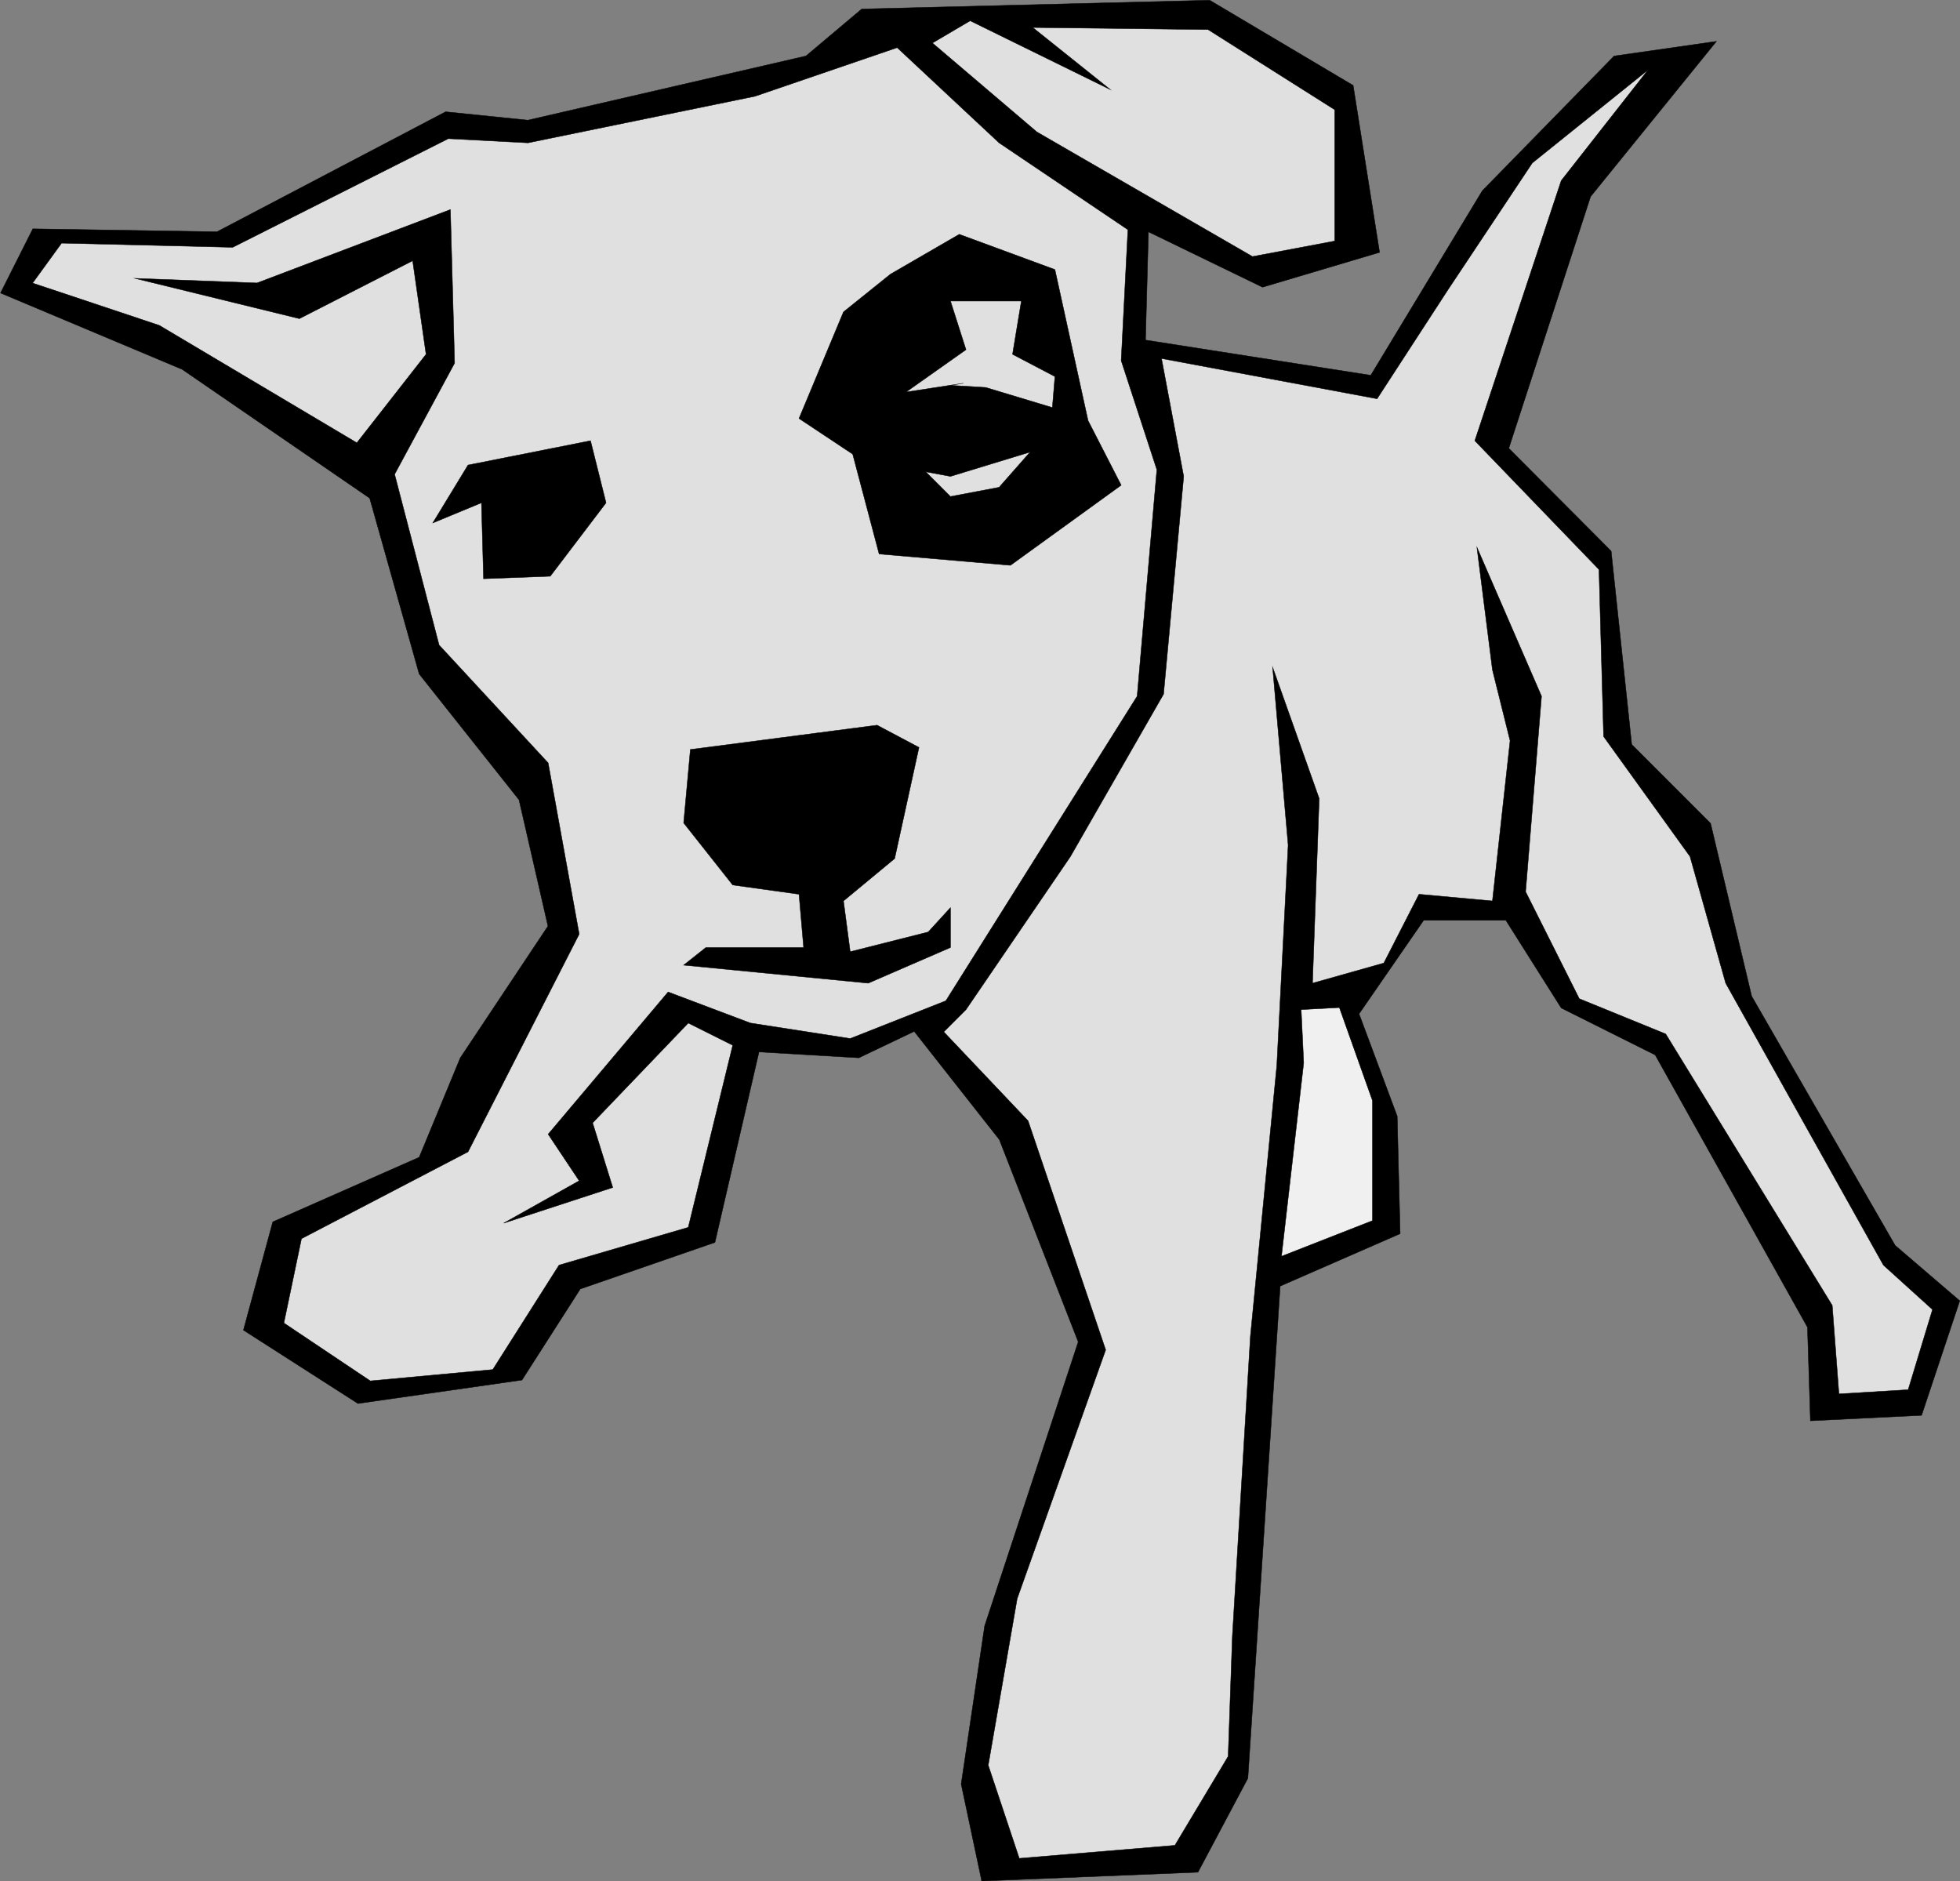 <?xml version="1.0" encoding="UTF-8" standalone="no"?> <!-- Generator: Adobe Illustrator 10.0, SVG Export Plug-In . SVG Version: 3.0.0 Build 77) --> <svg xmlns:rdf="http://www.w3.org/1999/02/22-rdf-syntax-ns#" xmlns="http://www.w3.org/2000/svg" xmlns:x="http://ns.adobe.com/Extensibility/1.0/" xmlns:dc="http://purl.org/dc/elements/1.1/" xmlns:i="http://ns.adobe.com/AdobeIllustrator/10.0/" xmlns:cc="http://web.resource.org/cc/" xmlns:xlink="http://www.w3.org/1999/xlink" xmlns:a="http://ns.adobe.com/AdobeSVGViewerExtensions/3.0/" xmlns:graph="http://ns.adobe.com/Graphs/1.0/" xmlns:svg="http://www.w3.org/2000/svg" xmlns:inkscape="http://www.inkscape.org/namespaces/inkscape" xmlns:sodipodi="http://sodipodi.sourceforge.net/DTD/sodipodi-0.dtd" xmlns:ns1="http://sozi.baierouge.fr" i:rulerOrigin="0 0" i:viewOrigin="221 477" i:pageBounds="0 792 612 0" viewBox="0 0 168.202 161.425" overflow="visible"><rect x="0" y="0" width="168.202" height="161.425" fill="#808080" stroke="none"/><switch><g i:extraneous="self"><g id="Layer_1" i:layer="yes" i:rgbTrio="#4F008000FFFF" i:dimmedPercent="50"><g stroke-miterlimit="10" stroke="#000000" stroke-width=".036" clip-rule="evenodd" fill-rule="evenodd"><path d="m84.229 161.41l18.576-0.756 4.285-8.064 2.771-42.229 10.295-4.5-0.252-10.08-3.275-8.783 5.545-8.028h7.055l4.752 7.524 8.064 4.031 13.068 23.365 0.252 8.027 9.539-0.469 3.277-9.828-5.545-4.752-12.313-21.383-3.527-14.833-6.768-6.768-1.764-16.596-8.785-8.82 7.021-21.6 10.799-13.32-8.783 1.26-11.305 11.556-9.576 15.84-19.332-3.024 0.252-9.288 9.793 4.752 10.043-2.988-2.268-14.328-12.313-7.308-29.857 0.752-4.788 4.032-23.868 5.508-7.056-0.72-19.62 10.296-15.804-0.252-2.772 5.508 15.588 6.552 16.092 11.052 4.248 15.084 8.568 10.8 2.484 10.836-7.524 11.304-3.528 8.533-12.564 5.543-2.52 9.289 9.828 6.299 14.076-2.016 5.004-7.813 11.556-3.996 3.78-16.344 8.568 0.504 4.752-2.268 7.308 9.287 6.769 17.354-8.029 24.371-2.016 13.572 1.764 8.33z" i:knockout="Off"></path><path d="m5.281 20.862l14.688 0.36 18.504-9.324 6.84 0.36 19.476-3.996 12.204-4.176 8.748 8.172 11.052 7.452-0.576 11.232 3.061 9.36-1.691 19.44-16.418 26.135-8.208 3.24-8.568-1.332-7.056-2.664-10.296 12.205 2.664 3.996-6.48 3.635 9.36-3.059-1.728-5.545 8.208-8.568 3.816 1.908-3.816 15.625-11.088 3.24-5.688 8.963-10.512 0.973-7.416-4.969 1.512-7.236 14.292-7.451 9.54-18.684-2.664-14.688-9.36-10.116-3.816-14.652 5.148-9.54-0.36-13.176-16.596 6.3-10.476-0.396 14.112 3.456 9.72-4.968 1.152 8.028-5.94 7.596-16.956-10.08-10.872-3.627 2.484-3.42z" i:knockout="Off" fill="#E0E0E0"></path><path d="m76.417 23.526l5.904-3.42 8.208 3.024 2.844 12.96 2.844 5.544-9.504 6.876-11.268-0.972-2.268-8.568-4.608-3.06 3.816-9.144 4.032-3.24z" i:knockout="Off"></path><path d="m81.565 33.066l3.024 0.18 5.724 1.728 0.217-2.664-3.637-1.908 0.756-4.572h-6.083l1.332 4.176-5.148 3.636 4.932-0.756-1.117 0.18z" i:knockout="Off" fill="#E0E0E0"></path><path d="m79.441 40.482l2.124 0.396 6.839-2.088-2.664 3.024-4.176 0.792-2.123-2.124z" i:knockout="Off" fill="#E0E0E0"></path><path d="m40.165 39.906l-3.024 4.968 4.176-1.728 0.18 6.516 5.724-0.216 4.788-6.3-1.332-5.328-10.512 2.088z" i:knockout="Off"></path><path d="m59.245 64.314l16.02-2.088 3.6 1.908-2.088 9.54-4.392 3.636 0.576 4.356 6.696-1.692 1.908-2.088v3.42l-7.056 3.059-15.84-1.547 1.908-1.512h8.388l-0.396-4.572-5.688-0.792-4.212-5.328 0.576-6.3z" i:knockout="Off"></path><path d="m80.017 3.69l8.963 7.632 18.504 10.692 7.057-1.332v-11.268l-10.87-6.876-15.049-0.18 6.66 5.328-12.024-5.904-3.24 1.908z" i:knockout="Off" fill="#E0E0E0"></path><path d="m99.674 30.762l18.504 3.456 6.084-9.36 7.234-10.872 9.938-7.992-7.453 9.504-7.416 22.32 10.656 11.052 0.396 14.328 7.416 10.296 3.061 10.872 13.535 24.193 4.213 3.814-2.088 6.877-5.941 0.359-0.576-7.596-14.291-23.291-7.416-3.025-4.607-9.179 1.367-16.776-5.545-12.78 1.332 10.512 1.514 6.084-1.514 13.752-6.299-0.576-3.023 5.905-6.121 1.727 0.576-15.839-3.996-11.268 1.332 15.264-0.973 18.9-2.268 23.256-1.547 25.74-0.361 10.297-4.572 7.631-13.355 1.117-2.664-7.992 2.484-14.293 7.596-21.348-6.66-19.656-7.236-7.633 1.908-1.906 8.964-13.141 7.992-13.932 1.727-18.684-1.906-10.126z" i:knockout="Off" fill="#E0E0E0"></path><path d="m114.94 86.453l2.844 7.992v10.297l-7.813 3.061 1.908-16.598-0.217-4.57 3.28-0.179z" i:knockout="Off" fill="#F0F0F0"></path></g></g></g></switch></svg> 